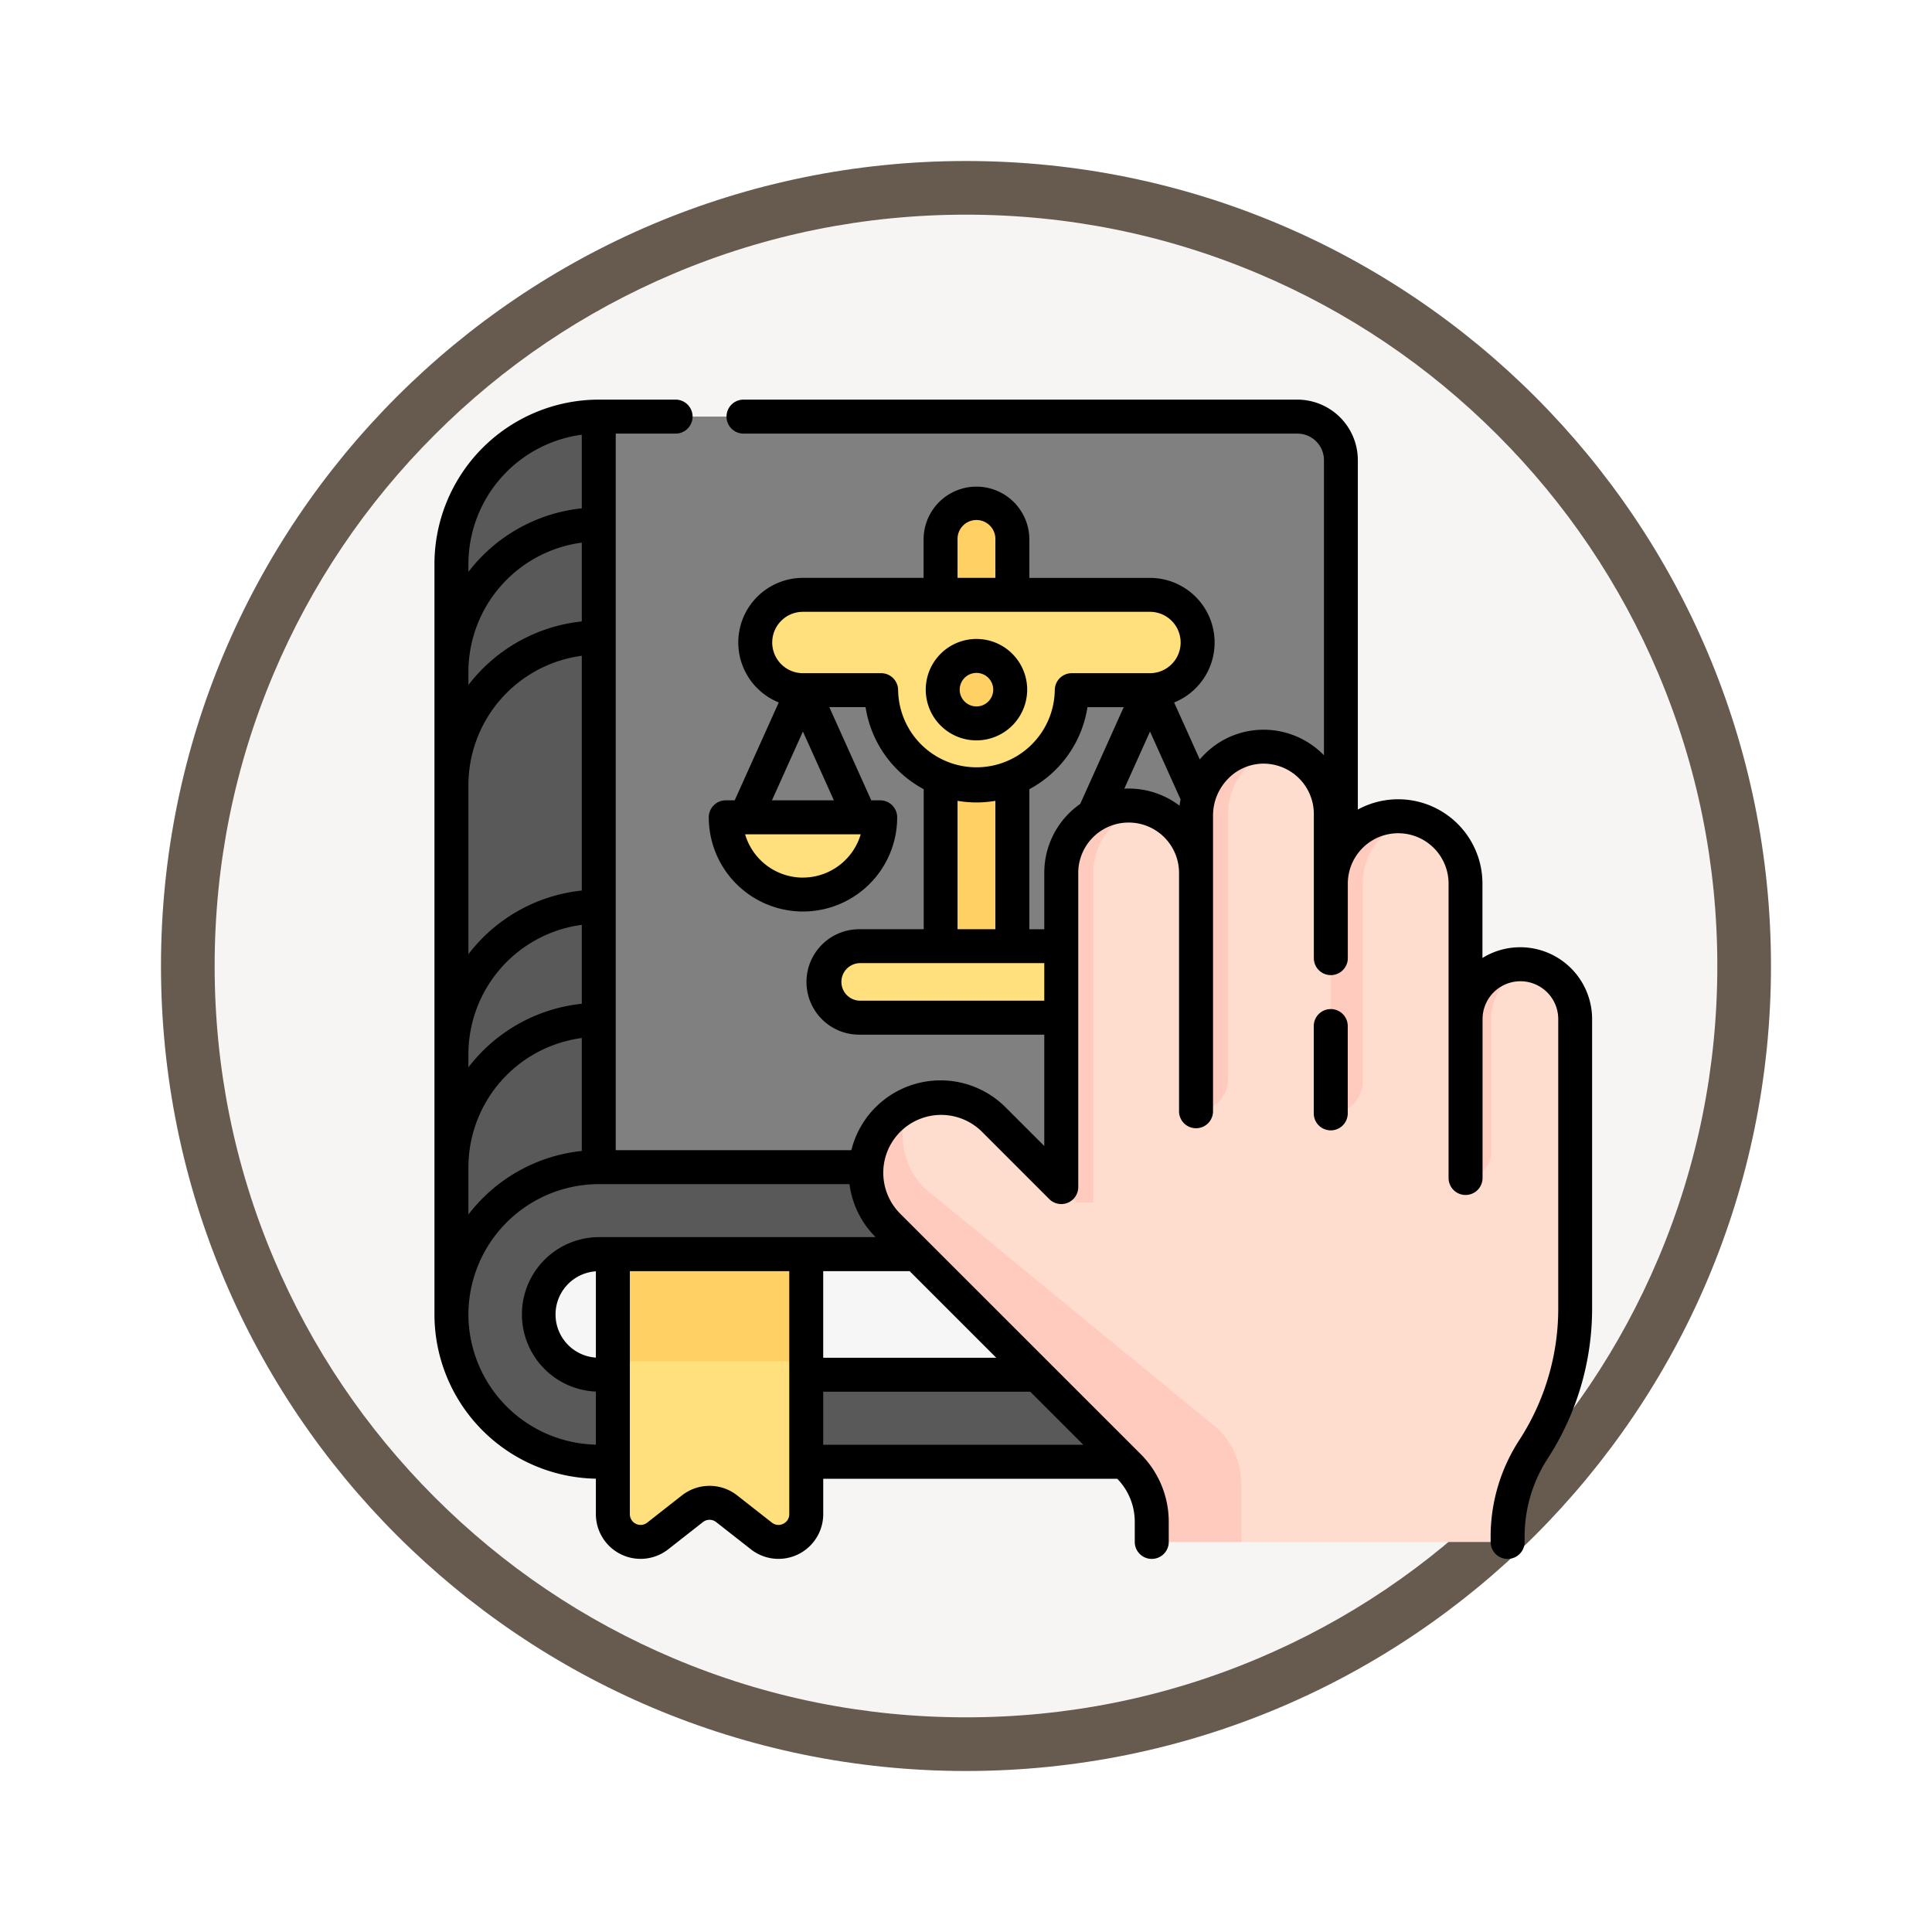 <svg xmlns="http://www.w3.org/2000/svg" xmlns:xlink="http://www.w3.org/1999/xlink" width="108" height="108" viewBox="0 0 108 108">
  <defs>
    <filter id="Trazado_904820" x="0" y="0" width="108" height="108" filterUnits="userSpaceOnUse">
      <feOffset dy="3" input="SourceAlpha"/>
      <feGaussianBlur stdDeviation="3" result="blur"/>
      <feFlood flood-opacity="0.161"/>
      <feComposite operator="in" in2="blur"/>
      <feComposite in="SourceGraphic"/>
    </filter>
  </defs>
  <g id="Grupo_1220591" data-name="Grupo 1220591" transform="translate(-197 -462.856)">
    <g id="Grupo_1220075" data-name="Grupo 1220075" transform="translate(200 468.856)">
      <g id="Grupo_1209015" data-name="Grupo 1209015" transform="translate(5.999 0)">
        <g id="Grupo_1207774" data-name="Grupo 1207774">
          <g id="Grupo_1206630" data-name="Grupo 1206630">
            <g id="Grupo_1185091" data-name="Grupo 1185091">
              <g id="Grupo_1179560" data-name="Grupo 1179560">
                <g id="Grupo_1173787" data-name="Grupo 1173787">
                  <g id="Grupo_1171910" data-name="Grupo 1171910">
                    <g id="Grupo_1167341" data-name="Grupo 1167341">
                      <g id="Grupo_1166792" data-name="Grupo 1166792">
                        <g transform="matrix(1, 0, 0, 1, -9, -6)" filter="url(#Trazado_904820)">
                          <g id="Trazado_904820-2" data-name="Trazado 904820" transform="translate(9 6)" fill="#f7f5f3">
                            <path d="M 45 88.5 C 39.127 88.5 33.43 87.35 28.068 85.082 C 22.889 82.891 18.236 79.755 14.241 75.759 C 10.245 71.764 7.109 67.112 4.918 61.932 C 2.65 56.57 1.5 50.873 1.5 45 C 1.5 39.127 2.65 33.43 4.918 28.068 C 7.109 22.889 10.245 18.236 14.241 14.241 C 18.236 10.245 22.889 7.109 28.068 4.918 C 33.43 2.65 39.127 1.5 45 1.5 C 50.873 1.5 56.57 2.65 61.932 4.918 C 67.111 7.109 71.764 10.245 75.759 14.241 C 79.755 18.236 82.891 22.889 85.082 28.068 C 87.35 33.43 88.5 39.127 88.5 45 C 88.5 50.873 87.35 56.57 85.082 61.932 C 82.891 67.112 79.755 71.764 75.759 75.759 C 71.764 79.755 67.111 82.891 61.932 85.082 C 56.57 87.35 50.873 88.5 45 88.5 Z" stroke="none"/>
                            <path d="M 45 3 C 39.329 3 33.829 4.11 28.653 6.299 C 23.652 8.415 19.16 11.443 15.302 15.302 C 11.443 19.16 8.415 23.652 6.299 28.653 C 4.11 33.829 3 39.329 3 45 C 3 50.671 4.11 56.171 6.299 61.347 C 8.415 66.348 11.443 70.84 15.302 74.699 C 19.16 78.557 23.652 81.585 28.653 83.701 C 33.829 85.89 39.329 87 45 87 C 50.671 87 56.171 85.89 61.347 83.701 C 66.348 81.585 70.84 78.557 74.698 74.699 C 78.557 70.84 81.585 66.348 83.701 61.347 C 85.89 56.171 87 50.671 87 45 C 87 39.329 85.89 33.829 83.701 28.653 C 81.585 23.652 78.557 19.16 74.698 15.302 C 70.84 11.443 66.348 8.415 61.347 6.299 C 56.171 4.11 50.671 3 45 3 M 45 0 C 69.853 0 90 20.147 90 45 C 90 69.853 69.853 90 45 90 C 20.147 90 0 69.853 0 45 C 0 20.147 20.147 0 45 0 Z" stroke="none" fill="#665b4e"/>
                          </g>
                        </g>
                      </g>
                    </g>
                  </g>
                </g>
              </g>
            </g>
          </g>
        </g>
      </g>
    </g>
    <g id="libro-de-leyes_5_" data-name="libro-de-leyes (5)" transform="translate(220.927 485.195)">
      <g id="Grupo_1220589" data-name="Grupo 1220589" transform="translate(1.308 0.949)">
        <g id="Grupo_1220582" data-name="Grupo 1220582" transform="translate(0)">
          <path id="Trazado_1169912" data-name="Trazado 1169912" d="M324.656,320.711v16.351H313.64V321.83Z" transform="translate(-274.936 -281.067)" fill="gray"/>
          <path id="Trazado_1169913" data-name="Trazado 1169913" d="M85.144,361.706a6.288,6.288,0,0,1,0-6.738l-18.672-3.255H43.123V364.14h32.3Z" transform="translate(-38.659 -308.145)" fill="#f6f6f6"/>
          <path id="Trazado_1169914" data-name="Trazado 1169914" d="M57.575,9.933V51.888l-41.483,1-2.374.068L7.855,57.691V15.736A8.246,8.246,0,0,1,16.091,7.5H55.142a2.433,2.433,0,0,1,2.432,2.433Z" transform="translate(-7.855 -7.5)" fill="gray"/>
          <path id="Trazado_1169915" data-name="Trazado 1169915" d="M16.091,7.5V52.892l-2.374.068L7.855,57.691V15.736A8.246,8.246,0,0,1,16.091,7.5Z" transform="translate(-7.855 -7.5)" fill="#595959"/>
          <path id="Trazado_1169916" data-name="Trazado 1169916" d="M55.145,355.449H16.094a8.236,8.236,0,1,1,0-16.472H55.145a2.433,2.433,0,1,1,0,4.866H16.094a3.37,3.37,0,0,0,0,6.74H55.145a2.433,2.433,0,1,1,0,4.866Z" transform="translate(-7.858 -297.021)" fill="#595959"/>
          <path id="Trazado_1169917" data-name="Trazado 1169917" d="M89.969,377.426v14.529a1.552,1.552,0,0,1-2.51,1.22l-1.938-1.52a1.555,1.555,0,0,0-1.916,0l-1.938,1.52a1.55,1.55,0,0,1-2.508-1.22V377.426Z" transform="translate(-70.135 -330.604)" fill="#ffe07d"/>
          <path id="Trazado_1169918" data-name="Trazado 1169918" d="M79.159,377.426H89.968v5.988H79.159Z" transform="translate(-70.134 -330.604)" fill="#ffd064"/>
        </g>
        <g id="Grupo_1220583" data-name="Grupo 1220583" transform="translate(15.332 4.863)">
          <path id="Trazado_1169919" data-name="Trazado 1169919" d="M227.892,72.659h-4.015V47.925a2.007,2.007,0,1,1,4.015,0Z" transform="translate(-211.867 -45.918)" fill="#ffd064"/>
          <path id="Trazado_1169920" data-name="Trazado 1169920" d="M164.11,86.223h-19.4a2.664,2.664,0,1,0,0,5.328h4.373a5.328,5.328,0,0,0,10.656,0h4.373a2.664,2.664,0,1,0,0-5.328Z" transform="translate(-140.391 -81.122)" fill="#ffe07d"/>
          <path id="Trazado_1169921" data-name="Trazado 1169921" d="M128.988,184.481a4.317,4.317,0,1,0,8.633,0Z" transform="translate(-128.988 -166.943)" fill="#ffe07d"/>
          <circle id="Elipse_14468" data-name="Elipse 14468" cx="1.886" cy="1.886" r="1.886" transform="translate(12.132 8.516)" fill="#ffd064"/>
          <path id="Trazado_1169922" data-name="Trazado 1169922" d="M187.594,245.4h-13a2,2,0,1,1,0-4h13a2,2,0,0,1,0,4Z" transform="translate(-167.076 -216.661)" fill="#ffe07d"/>
        </g>
        <g id="Grupo_1220588" data-name="Grupo 1220588" transform="translate(23.157 18.45)">
          <g id="Grupo_1220584" data-name="Grupo 1220584" transform="translate(0 0.001)">
            <path id="Trazado_1169923" data-name="Trazado 1169923" d="M230.471,168.5v16.172a14.481,14.481,0,0,1-2.333,7.883h0a8.958,8.958,0,0,0-1.444,4.878v.294H206.8v-1.138a4.369,4.369,0,0,0-1.28-3.088l-13.485-13.484a4.185,4.185,0,0,1,5.917-5.918l3.79,3.79V160.328a3.766,3.766,0,1,1,7.532,0V157.1a3.828,3.828,0,0,1,3.8-3.833,3.764,3.764,0,0,1,3.734,3.766v3.891a3.766,3.766,0,1,1,7.531,0V168.5a3.065,3.065,0,1,1,6.13,0Z" transform="translate(-190.812 -153.269)" fill="#ffddce"/>
          </g>
          <g id="Grupo_1220585" data-name="Grupo 1220585" transform="translate(33.529 12.162)">
            <path id="Trazado_1169924" data-name="Trazado 1169924" d="M455.717,261.3v-8.884a3.064,3.064,0,0,1,3.782-2.98,3.066,3.066,0,0,0-2.347,2.98v7.449A1.435,1.435,0,0,1,455.717,261.3Z" transform="translate(-455.717 -249.353)" fill="#ffcbbe"/>
          </g>
          <g id="Grupo_1220586" data-name="Grupo 1220586" transform="translate(10.933)">
            <path id="Trazado_1169925" data-name="Trazado 1169925" d="M281.855,179.392a3.768,3.768,0,0,0-2.869,3.658v18.43h-.921l-.873-.873V183.051a3.765,3.765,0,0,1,4.663-3.658Z" transform="translate(-277.192 -175.991)" fill="#ffcbbe"/>
            <path id="Trazado_1169926" data-name="Trazado 1169926" d="M336.7,173.646V157.031a3.766,3.766,0,0,1,4.663-3.658,3.768,3.768,0,0,0-2.869,3.658v14.822A1.793,1.793,0,0,1,336.7,173.646Z" transform="translate(-329.168 -153.264)" fill="#ffcbbe"/>
            <path id="Trazado_1169927" data-name="Trazado 1169927" d="M396.208,200.613V187.771a3.766,3.766,0,0,1,4.663-3.658A3.768,3.768,0,0,0,398,187.771v11.049A1.793,1.793,0,0,1,396.208,200.613Z" transform="translate(-381.144 -180.113)" fill="#ffcbbe"/>
          </g>
          <g id="Grupo_1220587" data-name="Grupo 1220587" transform="translate(0.001 19.983)">
            <path id="Trazado_1169928" data-name="Trazado 1169928" d="M211.824,332.414v3.2h-5.012v-1.138a4.361,4.361,0,0,0-1.28-3.087L192.047,317.9a4.186,4.186,0,0,1,1.215-6.764,4.188,4.188,0,0,0,.848,4.7l16.434,13.485A4.369,4.369,0,0,1,211.824,332.414Z" transform="translate(-190.822 -311.14)" fill="#ffcbbe"/>
          </g>
        </g>
      </g>
      <g id="Grupo_1220590" data-name="Grupo 1220590" transform="translate(0.359 0)">
        <path id="Trazado_1169929" data-name="Trazado 1169929" d="M223.007,108.535a2.835,2.835,0,1,0-2.835,2.835A2.839,2.839,0,0,0,223.007,108.535Zm-3.772,0a.937.937,0,1,1,.937.937A.938.938,0,0,1,219.234,108.535Z" transform="translate(-189.873 -92.321)"/>
        <path id="Trazado_1169930" data-name="Trazado 1169930" d="M61.059,30.613a3.989,3.989,0,0,0-2.116.6V27.056a4.712,4.712,0,0,0-6.966-4.141V3.382A3.386,3.386,0,0,0,48.6,0H17.636a.949.949,0,1,0,0,1.9H48.6a1.485,1.485,0,0,1,1.483,1.483v16.5l-.048-.05a4.7,4.7,0,0,0-3.294-1.38H46.7a4.647,4.647,0,0,0-3.29,1.37q-.141.14-.269.29l-1.433-3.183a3.613,3.613,0,0,0-1.35-6.964H33.614V7.82a2.956,2.956,0,1,0-5.912,0V9.964H20.956a3.613,3.613,0,0,0-1.35,6.964L17.143,22.4h-.5a.949.949,0,0,0-.949.949,5.266,5.266,0,1,0,10.532,0,.949.949,0,0,0-.949-.949h-.5l-2.345-5.21h2.027a6.293,6.293,0,0,0,3.25,4.587v7.829H24.157a2.947,2.947,0,1,0,0,5.893H34.449v6.225L32.28,39.556a5.137,5.137,0,0,0-8.616,2.4H10.493V1.9h3.346a.949.949,0,1,0,0-1.9H9.544A9.2,9.2,0,0,0,.359,9.185V51.141a9.194,9.194,0,0,0,9.024,9.18V62.3a2.5,2.5,0,0,0,4.044,1.968l1.938-1.52a.6.6,0,0,1,.744,0l1.938,1.52A2.5,2.5,0,0,0,22.092,62.3V60.325H38.529a3.442,3.442,0,0,1,.978,2.392v1.138a.949.949,0,1,0,1.9,0V62.717a5.353,5.353,0,0,0-1.558-3.76L26.363,45.474A3.235,3.235,0,0,1,30.938,40.9l3.789,3.79a.949.949,0,0,0,1.621-.671V26.459a2.817,2.817,0,1,1,5.634,0V39.781a.949.949,0,1,0,1.9,0V23.232a2.931,2.931,0,0,1,.867-2.064,2.762,2.762,0,0,1,1.953-.819h.022a2.815,2.815,0,0,1,2.793,2.816v8.056a.949.949,0,1,0,1.9,0V27.066s0-.006,0-.01a2.816,2.816,0,1,1,5.632,0V43.511a.949.949,0,1,0,1.9,0V34.627s0,0,0,0a2.115,2.115,0,0,1,4.231.005V50.8a13.5,13.5,0,0,1-2.18,7.366l-.02.032A9.887,9.887,0,0,0,59.4,63.562v.294a.949.949,0,1,0,1.9,0v-.294A7.993,7.993,0,0,1,62.587,59.2l.02-.032A15.4,15.4,0,0,0,65.073,50.8V34.627a4.019,4.019,0,0,0-4.014-4.015ZM2.258,9.185A7.3,7.3,0,0,1,8.595,1.962V6.077A9.183,9.183,0,0,0,2.258,9.63Zm0,6.009a7.3,7.3,0,0,1,6.337-7.2V12.4a9.183,9.183,0,0,0-6.337,3.553Zm0,6.326a7.3,7.3,0,0,1,6.337-7.2V27.443A9.183,9.183,0,0,0,2.258,31Zm0,15.04a7.3,7.3,0,0,1,6.337-7.2v4.412a9.183,9.183,0,0,0-6.337,3.553Zm0,6.326a7.3,7.3,0,0,1,6.337-7.2V42a9.183,9.183,0,0,0-6.337,3.553Zm0,8.256a7.3,7.3,0,0,1,7.287-7.287H23.56a5.1,5.1,0,0,0,1.46,2.962l0,0H9.544a4.319,4.319,0,0,0-.161,8.634v2.967a7.293,7.293,0,0,1-7.125-7.281ZM22.091,48.72h4.832l4.842,4.841H22.091V48.72ZM9.383,53.553a2.418,2.418,0,0,1,0-4.825Zm10.471,9.289a.587.587,0,0,1-.635-.068l-1.938-1.52a2.5,2.5,0,0,0-3.087,0l-1.938,1.52a.6.6,0,0,1-.974-.474V48.72h8.911V62.3A.586.586,0,0,1,19.854,62.843Zm2.238-7.383H33.664l2.967,2.967H22.091ZM29.6,7.82a1.058,1.058,0,1,1,2.115,0V9.964H29.6Zm-8.644,18.9A3.373,3.373,0,0,1,17.725,24.3h6.462a3.374,3.374,0,0,1-3.231,2.418ZM19.225,22.4l1.731-3.846L22.688,22.4Zm7.053-6.159a.949.949,0,0,0-.949-.949H20.956a1.715,1.715,0,0,1,0-3.43h19.4a1.715,1.715,0,0,1,0,3.43H35.985a.949.949,0,0,0-.949.949,4.379,4.379,0,0,1-8.757,0ZM29.6,22.428a6.223,6.223,0,0,0,2.115,0v7.178H29.6V22.428ZM24.157,33.6a1.05,1.05,0,0,1-1.049-1.048A1.049,1.049,0,0,1,24.157,31.5H34.449v2.1ZM35.83,23.125a4.69,4.69,0,0,0-1.381,3.334v3.148h-.835V21.778a6.294,6.294,0,0,0,3.249-4.587H38.89L36.459,22.6A4.745,4.745,0,0,0,35.83,23.125Zm3.335-1.382c-.081,0-.162,0-.243.006l1.437-3.194,1.708,3.793c-.022.117-.041.234-.055.353A4.688,4.688,0,0,0,39.165,21.742Z" transform="translate(-0.359 0)"/>
        <path id="Trazado_1169931" data-name="Trazado 1169931" d="M389.657,269.17a.949.949,0,0,0-.949.949V275a.949.949,0,0,0,1.9,0v-4.879A.949.949,0,0,0,389.657,269.17Z" transform="translate(-339.554 -235.101)"/>
      </g>
    </g>
  </g>
</svg>
